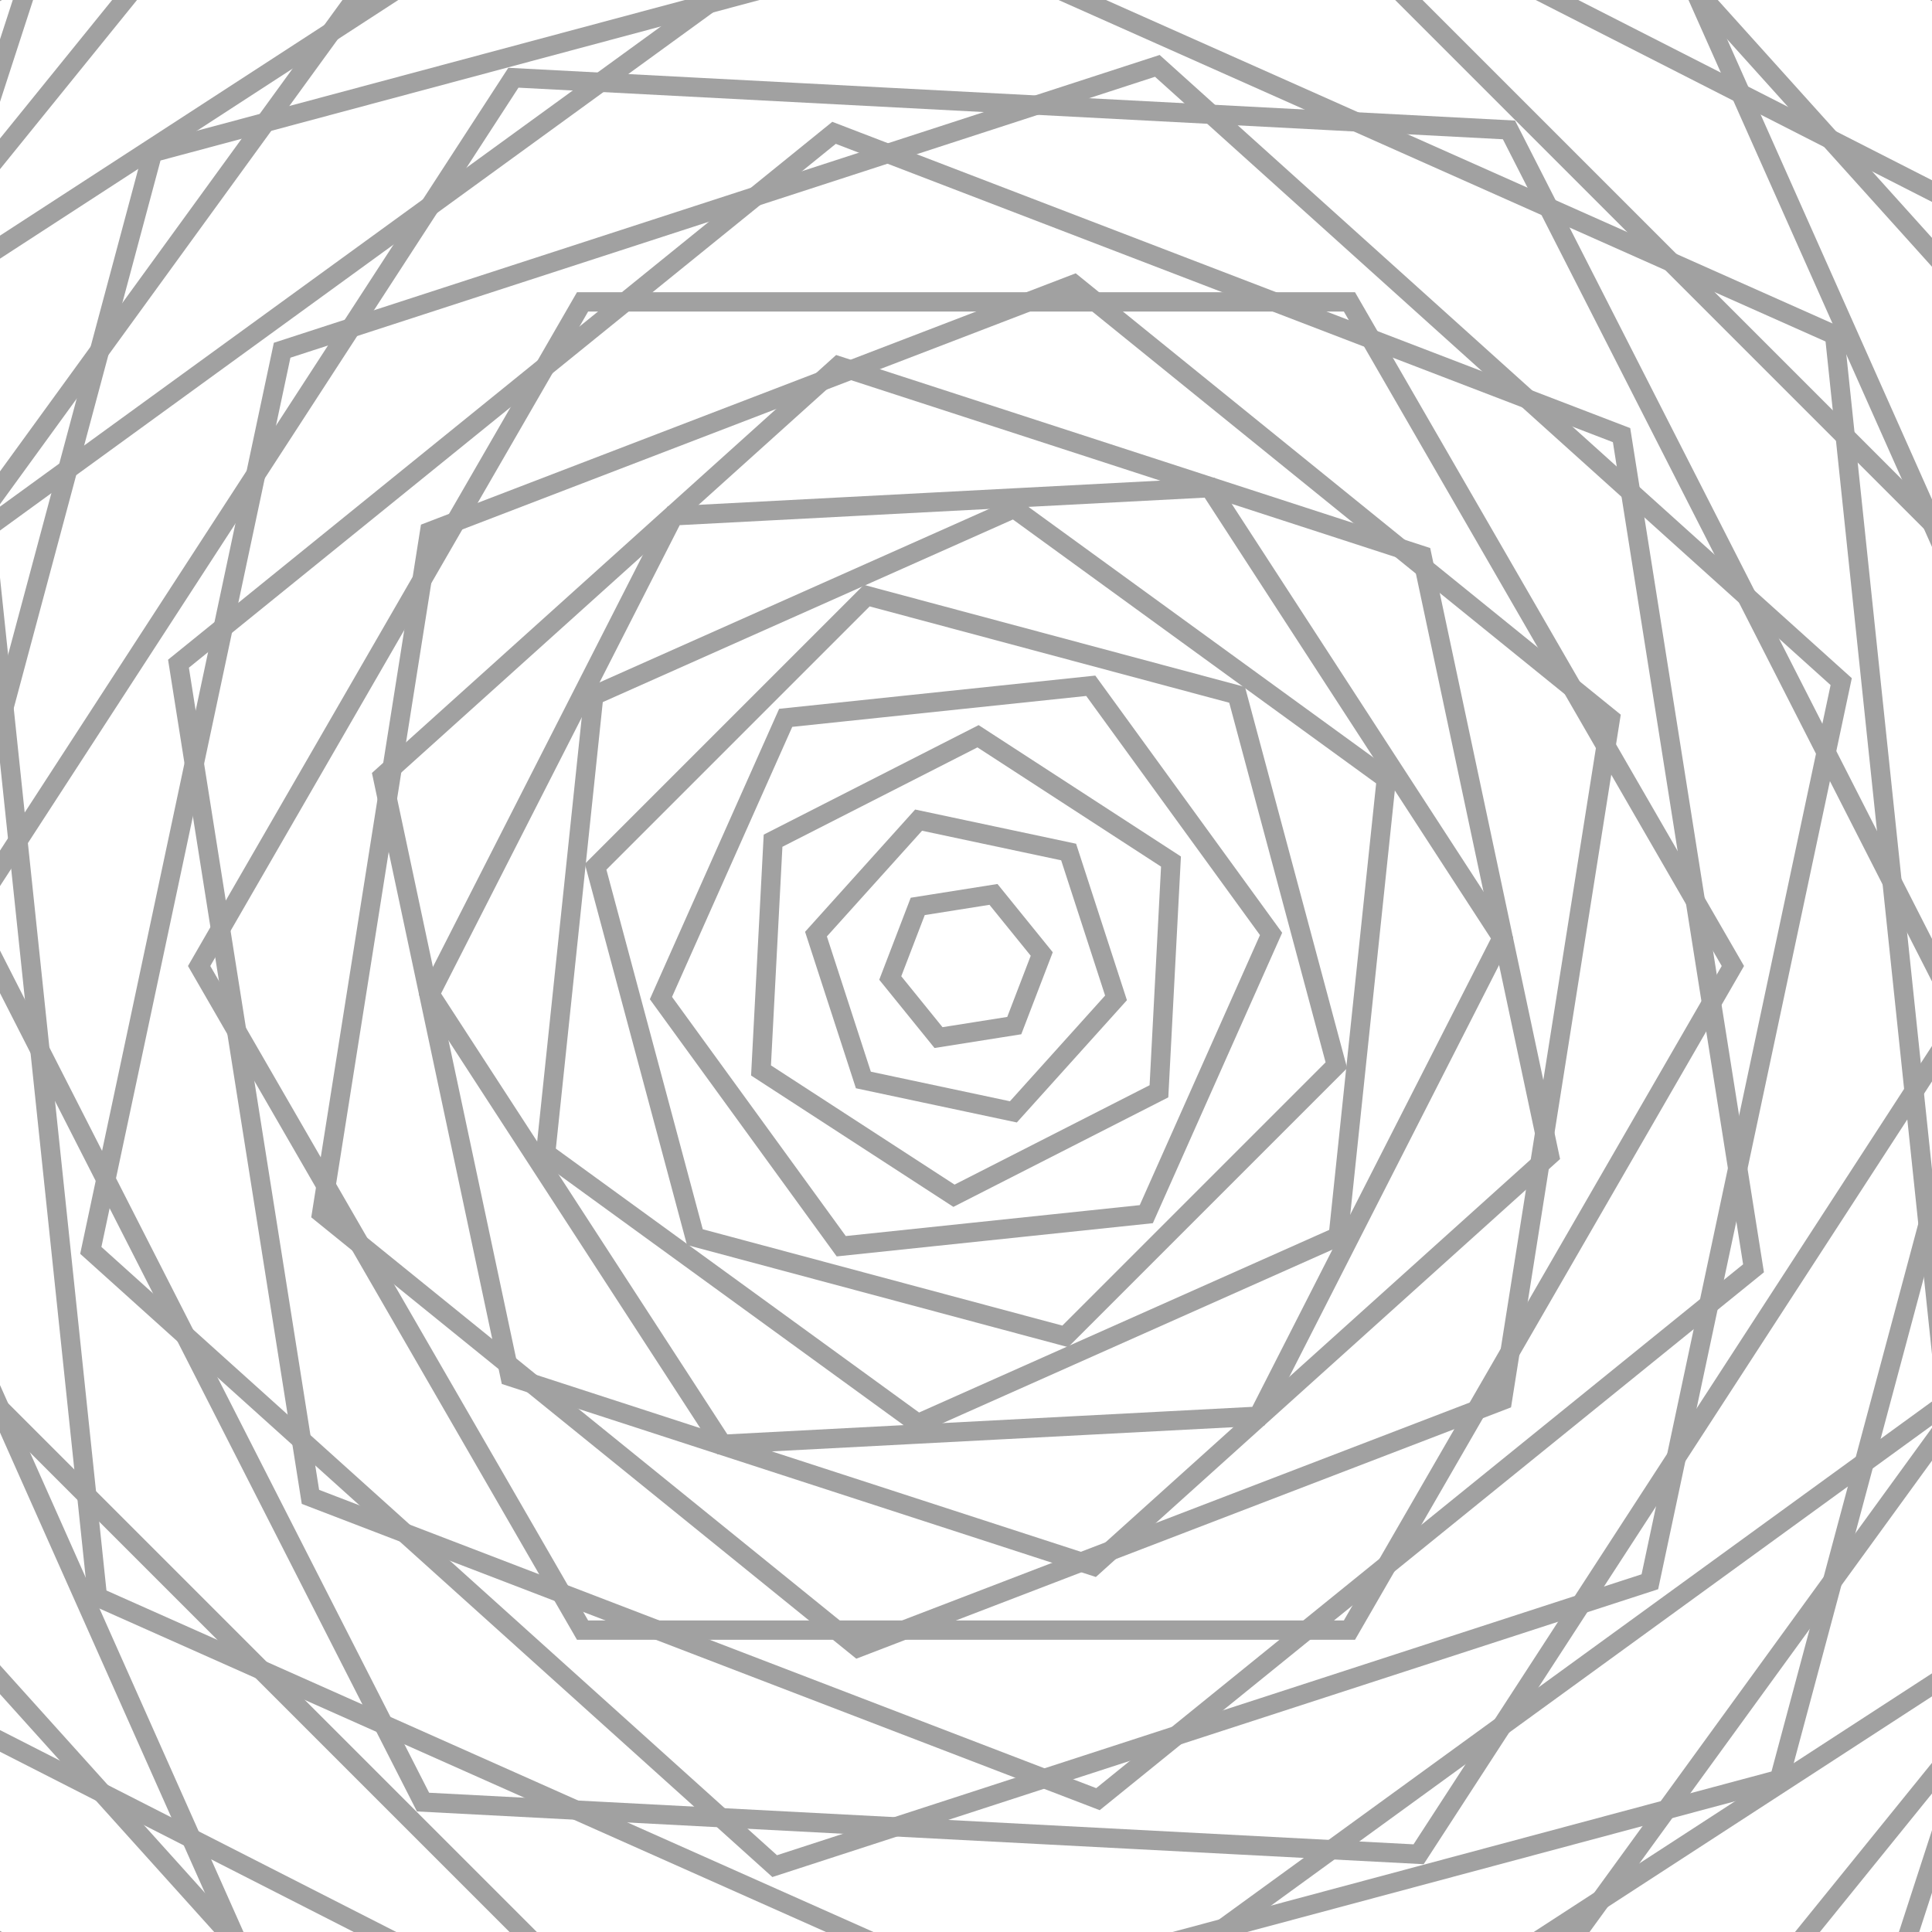 <svg xmlns="http://www.w3.org/2000/svg" version="1.1" xmlns:xlink="http://www.w3.org/1999/xlink" xmlns:svgjs="http://svgjs.dev/svgjs" viewBox="0 0 800 800" opacity="0.37">
    <defs>
        <linearGradient x1="50%" y1="0%" x2="50%" y2="100%" id="gggyrate-grad">
            <stop stop-color="hsl(105, 69%, 40%)" stop-opacity="1" offset="0%"></stop>
            <stop stop-color="hsl(332, 87%, 70%)" stop-opacity="1" offset="100%"></stop>
        </linearGradient>
    </defs>
    <g stroke-width="8" stroke="url(#gggyrate-grad)" fill="none">
        <path d="M400 -330.347L1032.5 34.826V765.174L400 1130.347L-232.5 765.174V34.826L400 -330.347Z " transform="rotate(483, 400, 400)" opacity="0.05"></path>
        <path d="M400 -298.593L1005 50.704V749.296L400 1098.593L-205 749.296V50.704L400 -298.593Z " transform="rotate(462, 400, 400)" opacity="0.09"></path>
        <path d="M400 -266.839L977.5 66.581V733.419L400 1066.839L-177.5 733.419V66.581L400 -266.839Z " transform="rotate(441, 400, 400)" opacity="0.14"></path>
        <path d="M400 -235.084L950 82.458V717.542L400 1035.084L-150 717.542V82.458L400 -235.084Z " transform="rotate(420, 400, 400)" opacity="0.18"></path>
        <path d="M400 -203.33L922.5 98.335V701.665L400 1003.33L-122.5 701.665V98.335L400 -203.33Z " transform="rotate(399, 400, 400)" opacity="0.22"></path>
        <path d="M400 -171.576L895 114.212V685.788L400 971.576L-95 685.788V114.212L400 -171.576Z " transform="rotate(378, 400, 400)" opacity="0.27"></path>
        <path d="M400 -139.822L867.5 130.089V669.911L400 939.822L-67.5 669.911V130.089L400 -139.822Z " transform="rotate(357, 400, 400)" opacity="0.31"></path>
        <path d="M400 -108.068L840 145.966V654.034L400 908.068L-40 654.034V145.966L400 -108.068Z " transform="rotate(336, 400, 400)" opacity="0.35"></path>
        <path d="M400 -76.313L812.5 161.843V638.157L400 876.313L-12.5 638.157V161.843L400 -76.313Z " transform="rotate(315, 400, 400)" opacity="0.40"></path>
        <path d="M400 -44.559L785 177.72V622.28L400 844.559L15 622.28V177.72L400 -44.559Z " transform="rotate(294, 400, 400)" opacity="0.44"></path>
        <path d="M400 -12.805L757.5 193.598V606.402L400 812.805L42.5 606.402V193.598L400 -12.805Z " transform="rotate(273, 400, 400)" opacity="0.48"></path>
        <path d="M400 18.949L730 209.475V590.525L400 781.051L70 590.525V209.475L400 18.949Z " transform="rotate(252, 400, 400)" opacity="0.53"></path>
        <path d="M400 50.704L702.5 225.352V574.648L400 749.296L97.5 574.648V225.352L400 50.704Z " transform="rotate(231, 400, 400)" opacity="0.57"></path>
        <path d="M400 82.458L675 241.229V558.771L400 717.542L125 558.771V241.229L400 82.458Z " transform="rotate(210, 400, 400)" opacity="0.61"></path>
        <path d="M400 114.212L647.5 257.106V542.894L400 685.788L152.5 542.894V257.106L400 114.212Z " transform="rotate(189, 400, 400)" opacity="0.65"></path>
        <path d="M400 145.966L620 272.983V527.017L400 654.034L180 527.017V272.983L400 145.966Z " transform="rotate(168, 400, 400)" opacity="0.70"></path>
        <path d="M400 177.72L592.5 288.86V511.14L400 622.28L207.5 511.14V288.86L400 177.72Z " transform="rotate(147, 400, 400)" opacity="0.74"></path>
        <path d="M400 209.475L565 304.737V495.263L400 590.525L235 495.263V304.737L400 209.475Z " transform="rotate(126, 400, 400)" opacity="0.78"></path>
        <path d="M400 241.229L537.5 320.614V479.386L400 558.771L262.5 479.386V320.614L400 241.229Z " transform="rotate(105, 400, 400)" opacity="0.83"></path>
        <path d="M400 272.983L510 336.492V463.508L400 527.017L290 463.508V336.492L400 272.983Z " transform="rotate(84, 400, 400)" opacity="0.87"></path>
        <path d="M400 304.737L482.5 352.369V447.631L400 495.263L317.5 447.631V352.369L400 304.737Z " transform="rotate(63, 400, 400)" opacity="0.91"></path>
        <path d="M400 336.492L455 368.246V431.754L400 463.508L345 431.754V368.246L400 336.492Z " transform="rotate(42, 400, 400)" opacity="0.96"></path>
        <path d="M400 368.246L427.5 384.123V415.877L400 431.754L372.5 415.877V384.123L400 368.246Z " transform="rotate(21, 400, 400)" opacity="1.00"></path>
    </g>
</svg>